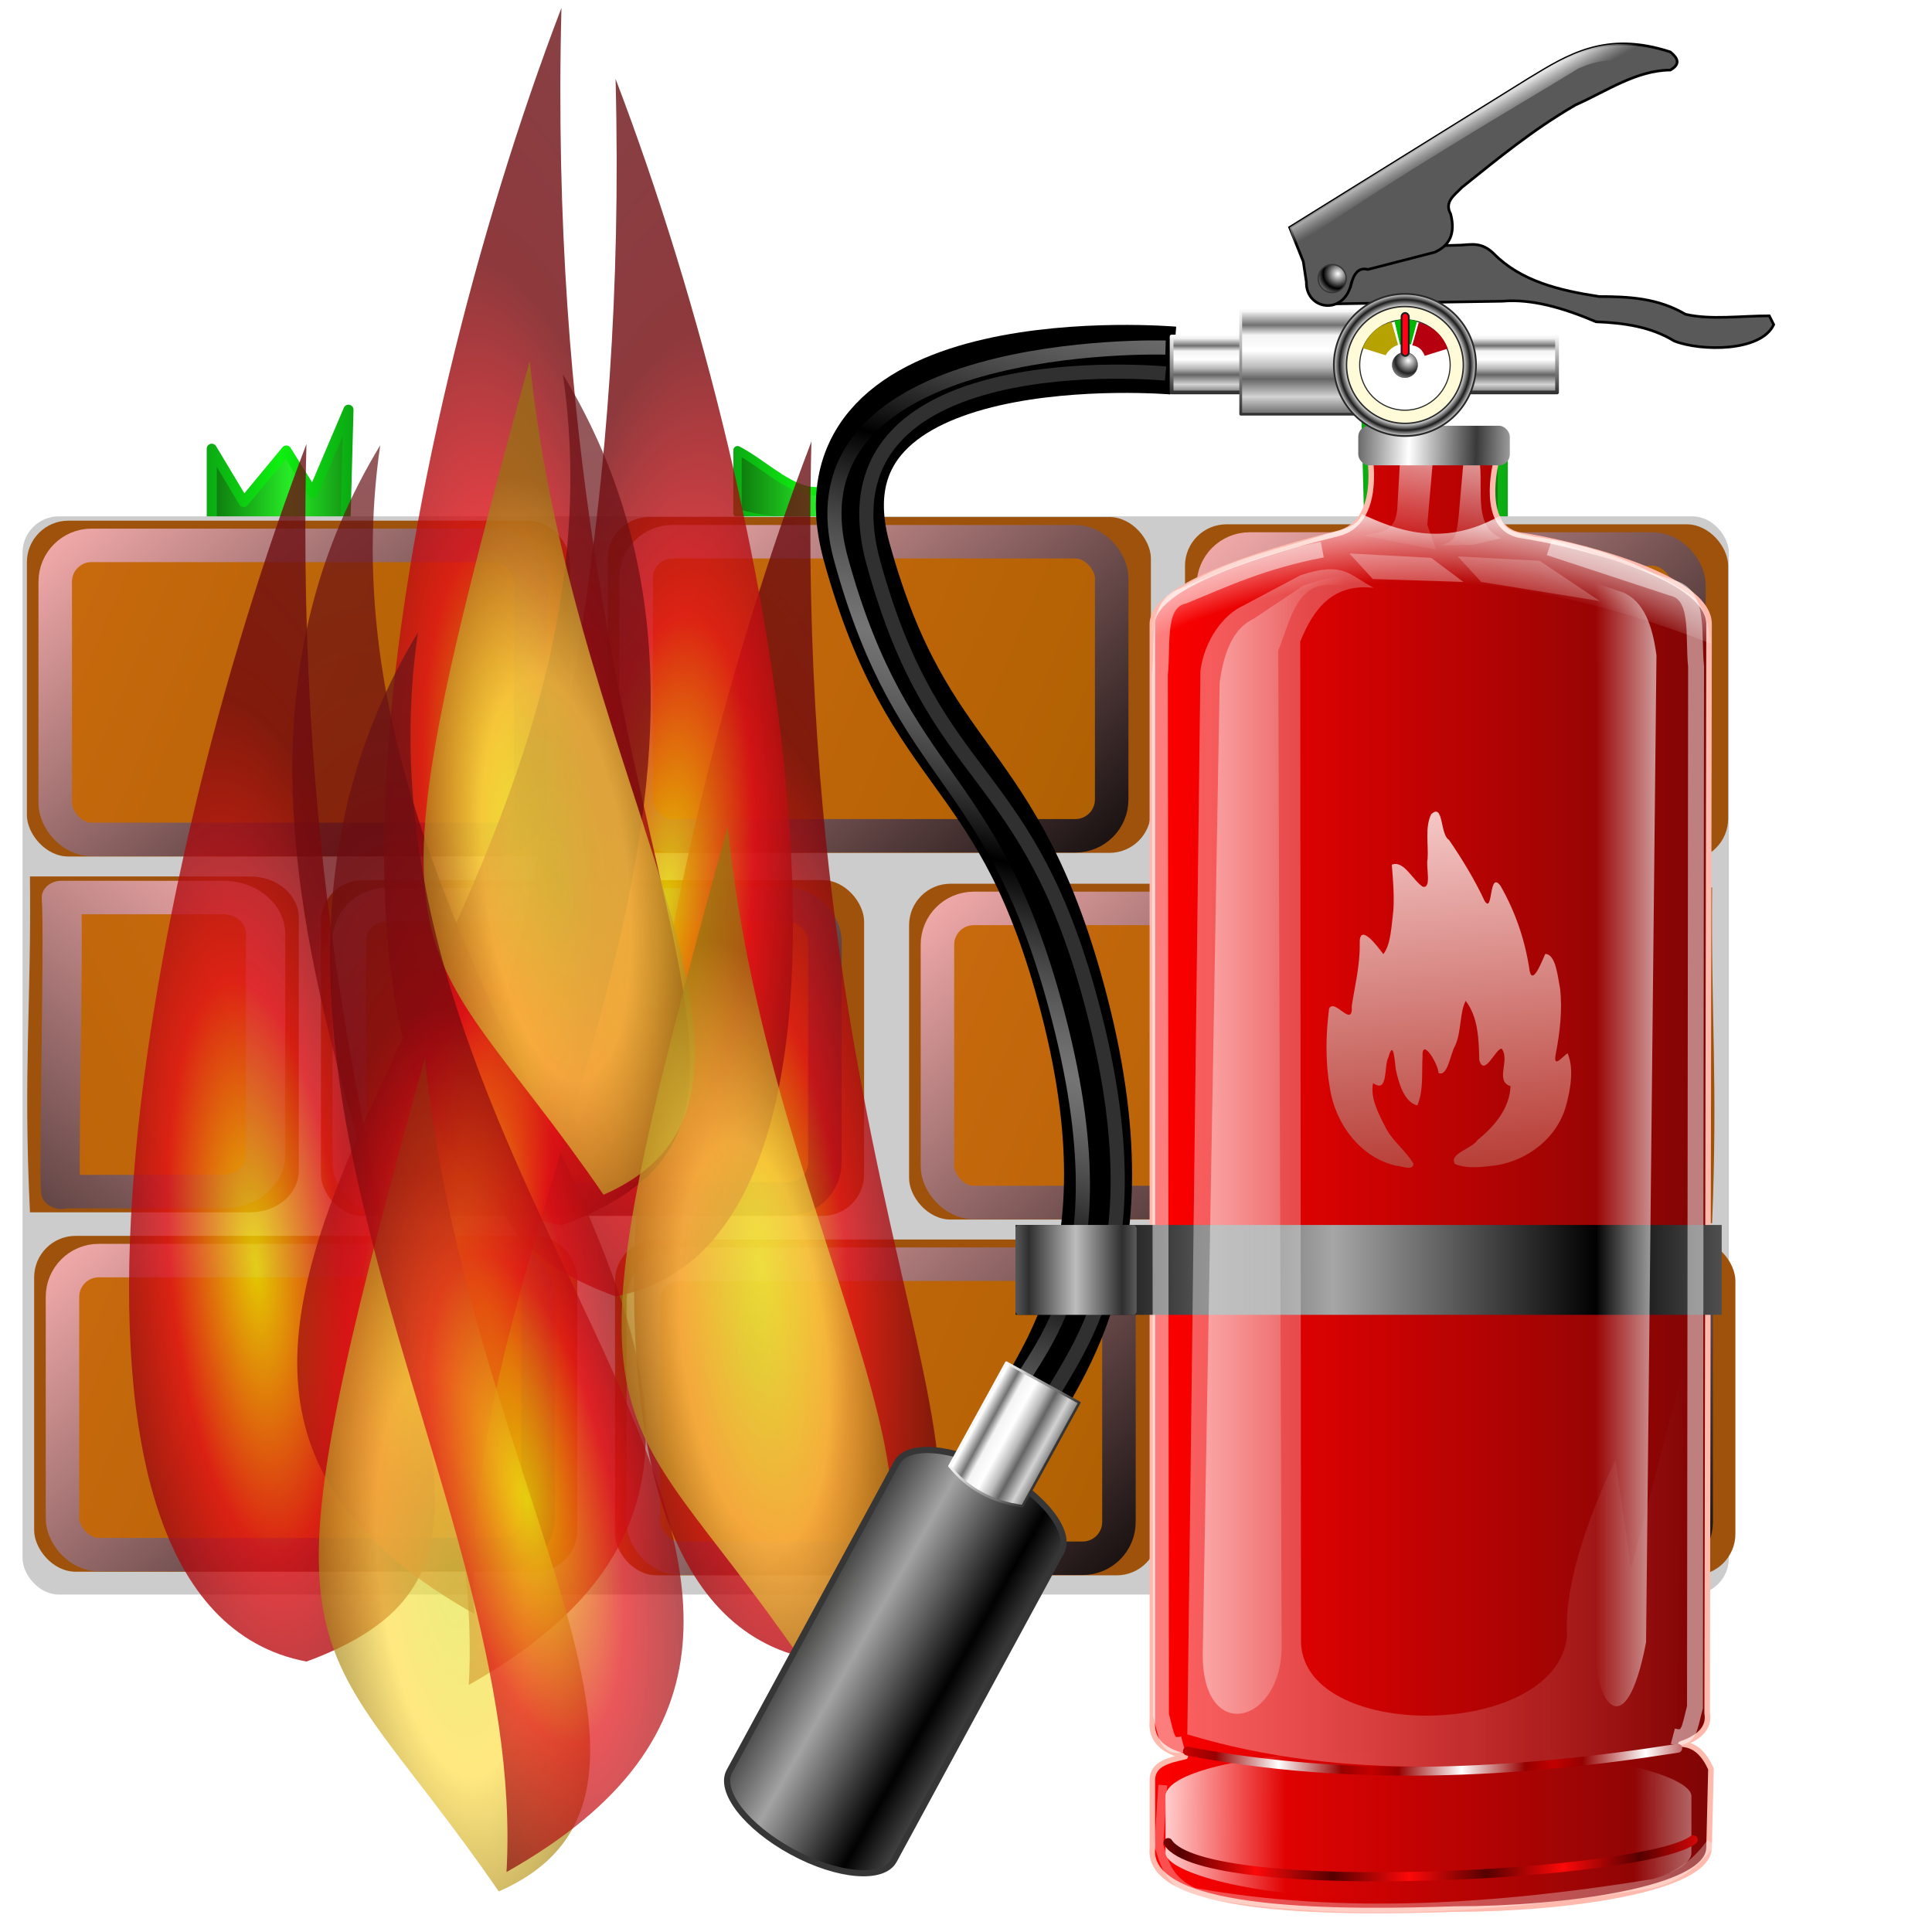 <?xml version="1.0" encoding="UTF-8" standalone="no"?>
<svg
   xmlns:dc="http://purl.org/dc/elements/1.1/"
   xmlns:cc="http://creativecommons.org/ns#"
   xmlns:rdf="http://www.w3.org/1999/02/22-rdf-syntax-ns#"
   xmlns:svg="http://www.w3.org/2000/svg"
   xmlns="http://www.w3.org/2000/svg"
   xmlns:xlink="http://www.w3.org/1999/xlink"
   xmlns:sodipodi="http://sodipodi.sourceforge.net/DTD/sodipodi-0.dtd"
   xmlns:inkscape="http://www.inkscape.org/namespaces/inkscape"
   width="255"
   height="255"
   viewBox="0 0 67.469 67.469"
   version="1.1"
   id="svg8"
   inkscape:version="1.0 (4035a4f, 2020-05-01)"
   sodipodi:docname="firetools.svg">
  <defs
     id="defs2">
    <linearGradient
       inkscape:collect="always"
       id="linearGradient3782">
      <stop
         style="stop-color:#70560b;stop-opacity:1"
         offset="0"
         id="stop3784" />
      <stop
         style="stop-color:#f0b825;stop-opacity:1"
         offset="1"
         id="stop3786" />
    </linearGradient>
    <linearGradient
       inkscape:collect="always"
       id="linearGradient2871">
      <stop
         style="stop-color:#0b700b;stop-opacity:1"
         offset="0"
         id="stop2873" />
      <stop
         style="stop-color:#27eb27;stop-opacity:1"
         offset="1"
         id="stop2875" />
    </linearGradient>
    <linearGradient
       inkscape:collect="always"
       id="linearGradient2863">
      <stop
         style="stop-color:#0b9a14;stop-opacity:1"
         offset="0"
         id="stop2865" />
      <stop
         style="stop-color:#0ef10f;stop-opacity:1"
         offset="1"
         id="stop2867" />
    </linearGradient>
    <linearGradient
       inkscape:collect="always"
       id="linearGradient2789">
      <stop
         style="stop-color:#cb6a0f;stop-opacity:1"
         offset="0"
         id="stop2791" />
      <stop
         style="stop-color:#aa5f00;stop-opacity:1"
         offset="1"
         id="stop2793" />
    </linearGradient>
    <linearGradient
       inkscape:collect="always"
       id="linearGradient2781">
      <stop
         style="stop-color:#ffb3b3;stop-opacity:1"
         offset="0"
         id="stop2783" />
      <stop
         style="stop-color:black;stop-opacity:1"
         offset="1"
         id="stop2785" />
    </linearGradient>
    <radialGradient
       r="10.569"
       fy="208.656"
       fx="42.711"
       cy="208.656"
       cx="42.711"
       gradientTransform="matrix(0.993,-0.119,0.337,2.819,-2.049,-483.038)"
       gradientUnits="userSpaceOnUse"
       id="radialGradient2845"
       xlink:href="#linearGradient2800"
       inkscape:collect="always" />
    <radialGradient
       r="10.569"
       fy="208.656"
       fx="42.711"
       cy="208.656"
       cx="42.711"
       gradientTransform="matrix(0.993,-0.119,0.337,2.819,-30.589,-473.645)"
       gradientUnits="userSpaceOnUse"
       id="radialGradient2843"
       xlink:href="#linearGradient2800"
       inkscape:collect="always" />
    <radialGradient
       r="10.569"
       fy="208.656"
       fx="42.711"
       cy="208.656"
       cx="42.711"
       gradientTransform="matrix(0.993,-0.119,0.337,2.819,-15.777,-464.252)"
       gradientUnits="userSpaceOnUse"
       id="radialGradient2841"
       xlink:href="#linearGradient2800"
       inkscape:collect="always" />
    <radialGradient
       r="13.615"
       fy="198.621"
       fx="33.219"
       cy="198.621"
       cx="33.219"
       gradientTransform="matrix(-1.83,-0.385,-1.121,5.332,363.079,-954.202)"
       gradientUnits="userSpaceOnUse"
       id="radialGradient2839"
       xlink:href="#linearGradient2760"
       inkscape:collect="always" />
    <radialGradient
       r="13.615"
       fy="198.621"
       fx="33.219"
       cy="198.621"
       cx="33.219"
       gradientTransform="matrix(1.83,-0.385,1.121,5.332,-180.962,-930.108)"
       gradientUnits="userSpaceOnUse"
       id="radialGradient2837"
       xlink:href="#linearGradient2760"
       inkscape:collect="always" />
    <radialGradient
       r="11.85"
       fy="84.844"
       fx="98.088"
       cy="84.844"
       cx="98.088"
       gradientTransform="matrix(2.13,-0.176,0.592,7.161,-168.98,-477.432)"
       gradientUnits="userSpaceOnUse"
       id="radialGradient2835"
       xlink:href="#linearGradient2760"
       inkscape:collect="always" />
    <radialGradient
       r="11.85"
       fy="84.844"
       fx="98.088"
       cy="84.844"
       cx="98.088"
       gradientTransform="matrix(2.13,-0.176,0.592,7.161,-152.553,-502.346)"
       gradientUnits="userSpaceOnUse"
       id="radialGradient2833"
       xlink:href="#linearGradient2760"
       inkscape:collect="always" />
    <radialGradient
       r="11.85"
       fy="84.844"
       fx="98.088"
       cy="84.844"
       cx="98.088"
       gradientTransform="matrix(2.13,-0.176,0.592,7.161,-161.588,-492.764)"
       gradientUnits="userSpaceOnUse"
       id="radialGradient2831"
       xlink:href="#linearGradient2760"
       inkscape:collect="always" />
    <radialGradient
       r="11.85"
       fy="84.844"
       fx="98.088"
       cy="84.844"
       cx="98.088"
       gradientTransform="matrix(2.13,-0.176,0.592,7.161,-175.551,-509.738)"
       gradientUnits="userSpaceOnUse"
       id="radialGradient2829"
       xlink:href="#linearGradient2760"
       inkscape:collect="always" />
    <radialGradient
       r="10.569"
       fy="208.656"
       fx="42.711"
       cy="208.656"
       cx="42.711"
       gradientTransform="matrix(0.993,-0.119,0.337,2.819,-2.049,-483.038)"
       gradientUnits="userSpaceOnUse"
       id="radialGradient2816"
       xlink:href="#linearGradient2800"
       inkscape:collect="always" />
    <radialGradient
       r="10.569"
       fy="208.656"
       fx="42.711"
       cy="208.656"
       cx="42.711"
       gradientTransform="matrix(0.993,-0.119,0.337,2.819,-30.589,-473.645)"
       gradientUnits="userSpaceOnUse"
       id="radialGradient2812"
       xlink:href="#linearGradient2800"
       inkscape:collect="always" />
    <radialGradient
       gradientUnits="userSpaceOnUse"
       gradientTransform="matrix(0.993,-0.119,0.337,2.819,-15.777,-464.252)"
       r="10.569"
       fy="208.656"
       fx="42.711"
       cy="208.656"
       cx="42.711"
       id="radialGradient2806"
       xlink:href="#linearGradient2800"
       inkscape:collect="always" />
    <radialGradient
       r="13.615"
       fy="198.621"
       fx="33.219"
       cy="198.621"
       cx="33.219"
       gradientTransform="matrix(-1.83,-0.385,-1.121,5.332,363.079,-954.202)"
       gradientUnits="userSpaceOnUse"
       id="radialGradient2796"
       xlink:href="#linearGradient2760"
       inkscape:collect="always" />
    <radialGradient
       gradientUnits="userSpaceOnUse"
       gradientTransform="matrix(1.83,-0.385,1.121,5.332,-180.962,-930.108)"
       r="13.615"
       fy="198.621"
       fx="33.219"
       cy="198.621"
       cx="33.219"
       id="radialGradient2792"
       xlink:href="#linearGradient2760"
       inkscape:collect="always" />
    <radialGradient
       r="11.85"
       fy="84.844"
       fx="98.088"
       cy="84.844"
       cx="98.088"
       gradientTransform="matrix(2.13,-0.176,0.592,7.161,-168.98,-477.432)"
       gradientUnits="userSpaceOnUse"
       id="radialGradient2782"
       xlink:href="#linearGradient2760"
       inkscape:collect="always" />
    <radialGradient
       r="11.85"
       fy="84.844"
       fx="98.088"
       cy="84.844"
       cx="98.088"
       gradientTransform="matrix(2.13,-0.176,0.592,7.161,-175.551,-509.738)"
       gradientUnits="userSpaceOnUse"
       id="radialGradient2778"
       xlink:href="#linearGradient2760"
       inkscape:collect="always" />
    <radialGradient
       r="11.85"
       fy="84.844"
       fx="98.088"
       cy="84.844"
       cx="98.088"
       gradientTransform="matrix(2.13,-0.176,0.592,7.161,-152.553,-502.346)"
       gradientUnits="userSpaceOnUse"
       id="radialGradient2774"
       xlink:href="#linearGradient2760"
       inkscape:collect="always" />
    <radialGradient
       gradientUnits="userSpaceOnUse"
       gradientTransform="matrix(2.13,-0.176,0.592,7.161,-161.588,-492.764)"
       r="11.85"
       fy="84.844"
       fx="98.088"
       cy="84.844"
       cx="98.088"
       id="radialGradient2766"
       xlink:href="#linearGradient2760"
       inkscape:collect="always" />
    <linearGradient
       id="linearGradient2760">
      <stop
         id="stop2762"
         offset="0"
         style="stop-color:#ede200;stop-opacity:1;" />
      <stop
         style="stop-color:#e21116;stop-opacity:1;"
         offset="0.25"
         id="stop2770" />
      <stop
         style="stop-color:#72080c;stop-opacity:1;"
         offset="0.5"
         id="stop2768" />
      <stop
         id="stop2764"
         offset="1"
         style="stop-color:#63181d;stop-opacity:1;" />
    </linearGradient>
    <linearGradient
       id="linearGradient2800">
      <stop
         id="stop2802"
         offset="0"
         style="stop-color:#e5e549;stop-opacity:1;" />
      <stop
         style="stop-color:#ffdf4c;stop-opacity:1;"
         offset="0.5"
         id="stop2808" />
      <stop
         id="stop2804"
         offset="1"
         style="stop-color:#957411;stop-opacity:1;" />
    </linearGradient>
    <linearGradient
       inkscape:collect="always"
       xlink:href="#linearGradient3782"
       id="linearGradient3854"
       gradientUnits="userSpaceOnUse"
       gradientTransform="translate(224.738,70.024)"
       spreadMethod="reflect"
       x1="-54.684"
       y1="131.629"
       x2="-54.684"
       y2="123.887" />
    <linearGradient
       inkscape:collect="always"
       xlink:href="#linearGradient3782"
       id="linearGradient3856"
       gradientUnits="userSpaceOnUse"
       gradientTransform="translate(-12.614,124.041)"
       spreadMethod="reflect"
       x1="-54.684"
       y1="131.629"
       x2="-54.684"
       y2="123.887" />
    <linearGradient
       inkscape:collect="always"
       xlink:href="#linearGradient2871"
       id="linearGradient3858"
       gradientUnits="userSpaceOnUse"
       gradientTransform="matrix(-0.141,0,0,0.141,45.412,228.381)"
       spreadMethod="reflect"
       x1="-51.413"
       y1="124.653"
       x2="-30.872"
       y2="124.653" />
    <linearGradient
       inkscape:collect="always"
       xlink:href="#linearGradient2863"
       id="linearGradient3860"
       gradientUnits="userSpaceOnUse"
       gradientTransform="matrix(-0.141,0,0,0.141,45.412,228.381)"
       spreadMethod="reflect"
       x1="-54.933"
       y1="114.092"
       x2="-33.222"
       y2="114.092" />
    <linearGradient
       inkscape:collect="always"
       xlink:href="#linearGradient2871"
       id="linearGradient3862"
       gradientUnits="userSpaceOnUse"
       gradientTransform="matrix(0.143,0,0,0.094,32.914,234.126)"
       spreadMethod="reflect"
       x1="-51.413"
       y1="124.653"
       x2="-30.872"
       y2="124.653" />
    <linearGradient
       inkscape:collect="always"
       xlink:href="#linearGradient2863"
       id="linearGradient3864"
       gradientUnits="userSpaceOnUse"
       gradientTransform="matrix(0.143,0,0,0.094,32.914,234.126)"
       spreadMethod="reflect"
       x1="-54.933"
       y1="114.092"
       x2="-33.222"
       y2="114.092" />
    <linearGradient
       inkscape:collect="always"
       xlink:href="#linearGradient2871"
       id="linearGradient3866"
       gradientUnits="userSpaceOnUse"
       gradientTransform="matrix(0.141,0,0,0.141,14.463,228.603)"
       spreadMethod="reflect"
       x1="-51.413"
       y1="124.653"
       x2="-30.872"
       y2="124.653" />
    <linearGradient
       inkscape:collect="always"
       xlink:href="#linearGradient2863"
       id="linearGradient3868"
       gradientUnits="userSpaceOnUse"
       gradientTransform="matrix(0.141,0,0,0.141,14.463,228.603)"
       spreadMethod="reflect"
       x1="-54.933"
       y1="114.092"
       x2="-33.222"
       y2="114.092" />
    <linearGradient
       inkscape:collect="always"
       xlink:href="#linearGradient2789"
       id="linearGradient3870"
       gradientUnits="userSpaceOnUse"
       gradientTransform="translate(19.533,27.641)"
       x1="4.934"
       y1="52.887"
       x2="69.145"
       y2="79.833" />
    <linearGradient
       inkscape:collect="always"
       xlink:href="#linearGradient2781"
       id="linearGradient3872"
       gradientUnits="userSpaceOnUse"
       gradientTransform="translate(19.533,27.641)"
       x1="11.057"
       y1="42.568"
       x2="55.651"
       y2="91.216" />
    <linearGradient
       inkscape:collect="always"
       xlink:href="#linearGradient2789"
       id="linearGradient3902"
       gradientUnits="userSpaceOnUse"
       gradientTransform="translate(67.445,121.99)"
       x1="4.934"
       y1="52.887"
       x2="69.145"
       y2="79.833" />
    <linearGradient
       inkscape:collect="always"
       xlink:href="#linearGradient2781"
       id="linearGradient3904"
       gradientUnits="userSpaceOnUse"
       gradientTransform="translate(67.445,121.99)"
       x1="11.057"
       y1="42.568"
       x2="55.651"
       y2="91.216" />
    <radialGradient
       inkscape:collect="always"
       xlink:href="#linearGradient2760"
       id="radialGradient3910"
       gradientUnits="userSpaceOnUse"
       gradientTransform="matrix(1.002,-0.083,0.279,3.37,-95.379,-4.09)"
       cx="98.088"
       cy="84.844"
       fx="98.088"
       fy="84.844"
       r="11.85" />
    <radialGradient
       inkscape:collect="always"
       xlink:href="#linearGradient2760"
       id="radialGradient3913"
       gradientUnits="userSpaceOnUse"
       gradientTransform="matrix(-1.002,-0.083,-0.279,3.37,145.214,-16.754)"
       cx="98.088"
       cy="84.844"
       fx="98.088"
       fy="84.844"
       r="11.85" />
    <radialGradient
       inkscape:collect="always"
       xlink:href="#linearGradient2760"
       id="radialGradient3915"
       gradientUnits="userSpaceOnUse"
       gradientTransform="matrix(1.002,-0.083,0.279,3.37,-104.109,-19.234)"
       cx="98.088"
       cy="84.844"
       fx="98.088"
       fy="84.844"
       r="11.85" />
    <radialGradient
       inkscape:collect="always"
       xlink:href="#linearGradient2760"
       id="radialGradient3917"
       gradientUnits="userSpaceOnUse"
       gradientTransform="matrix(1.002,-0.083,0.279,3.37,-113.015,-4.002)"
       cx="98.088"
       cy="84.844"
       fx="98.088"
       fy="84.844"
       r="11.85" />
    <radialGradient
       inkscape:collect="always"
       xlink:href="#linearGradient2760"
       id="radialGradient3919"
       gradientUnits="userSpaceOnUse"
       gradientTransform="matrix(0.861,-0.181,0.527,2.509,-116.206,-216.99)"
       cx="33.219"
       cy="198.621"
       fx="33.219"
       fy="198.621"
       r="13.615" />
    <radialGradient
       inkscape:collect="always"
       xlink:href="#linearGradient2760"
       id="radialGradient3921"
       gradientUnits="userSpaceOnUse"
       gradientTransform="matrix(-0.861,-0.181,-0.527,2.509,149.14,-219.47)"
       cx="33.219"
       cy="198.621"
       fx="33.219"
       fy="198.621"
       r="13.615" />
    <radialGradient
       inkscape:collect="always"
       xlink:href="#linearGradient2800"
       id="radialGradient3923"
       gradientUnits="userSpaceOnUse"
       gradientTransform="matrix(0.467,-0.056,0.158,1.327,-33.496,-14.267)"
       cx="42.711"
       cy="208.656"
       fx="42.711"
       fy="208.656"
       r="10.569" />
    <radialGradient
       inkscape:collect="always"
       xlink:href="#linearGradient2800"
       id="radialGradient3925"
       gradientUnits="userSpaceOnUse"
       gradientTransform="matrix(0.467,-0.056,0.158,1.327,-26.582,1.986)"
       cx="42.711"
       cy="208.656"
       fx="42.711"
       fy="208.656"
       r="10.569" />
    <radialGradient
       inkscape:collect="always"
       xlink:href="#linearGradient2800"
       id="radialGradient3927"
       gradientUnits="userSpaceOnUse"
       gradientTransform="matrix(0.467,-0.056,0.158,1.327,-37.155,10.063)"
       cx="42.711"
       cy="208.656"
       fx="42.711"
       fy="208.656"
       r="10.569" />
    <radialGradient
       inkscape:collect="always"
       xlink:href="#linearGradient2760"
       id="radialGradient3929"
       gradientUnits="userSpaceOnUse"
       gradientTransform="matrix(0.861,-0.181,0.527,2.509,-114.888,-210.455)"
       cx="33.219"
       cy="198.621"
       fx="33.219"
       fy="198.621"
       r="13.615" />
    <linearGradient
       inkscape:collect="always"
       xlink:href="#linearGradient3782"
       id="linearGradient3931"
       gradientUnits="userSpaceOnUse"
       gradientTransform="translate(284.366,70.706)"
       spreadMethod="reflect"
       x1="-54.684"
       y1="131.629"
       x2="-54.684"
       y2="123.887" />
    <linearGradient
       inkscape:collect="always"
       xlink:href="#linearGradient3782"
       id="linearGradient3933"
       gradientUnits="userSpaceOnUse"
       gradientTransform="translate(-73.892,149.499)"
       spreadMethod="reflect"
       x1="-54.684"
       y1="131.629"
       x2="-54.684"
       y2="123.887" />
    <linearGradient
       y2="79.833"
       x2="69.145"
       y1="52.887"
       x1="4.934"
       gradientTransform="translate(19.533,27.641)"
       gradientUnits="userSpaceOnUse"
       id="linearGradient1245"
       xlink:href="#linearGradient2789"
       inkscape:collect="always" />
    <linearGradient
       y2="91.216"
       x2="55.651"
       y1="42.568"
       x1="11.057"
       gradientTransform="translate(19.533,27.641)"
       gradientUnits="userSpaceOnUse"
       id="linearGradient1247"
       xlink:href="#linearGradient2781"
       inkscape:collect="always" />
    <linearGradient
       y2="79.833"
       x2="69.145"
       y1="52.887"
       x1="4.934"
       gradientTransform="translate(19.533,27.641)"
       gradientUnits="userSpaceOnUse"
       id="linearGradient1249"
       xlink:href="#linearGradient2789"
       inkscape:collect="always" />
    <linearGradient
       y2="91.216"
       x2="55.651"
       y1="42.568"
       x1="11.057"
       gradientTransform="translate(19.533,27.641)"
       gradientUnits="userSpaceOnUse"
       id="linearGradient1251"
       xlink:href="#linearGradient2781"
       inkscape:collect="always" />
    <linearGradient
       y2="79.833"
       x2="69.145"
       y1="52.887"
       x1="4.934"
       gradientTransform="translate(19.533,27.641)"
       gradientUnits="userSpaceOnUse"
       id="linearGradient1253"
       xlink:href="#linearGradient2789"
       inkscape:collect="always" />
    <linearGradient
       y2="91.216"
       x2="55.651"
       y1="42.568"
       x1="11.057"
       gradientTransform="translate(19.533,27.641)"
       gradientUnits="userSpaceOnUse"
       id="linearGradient1255"
       xlink:href="#linearGradient2781"
       inkscape:collect="always" />
    <linearGradient
       y2="79.833"
       x2="69.145"
       y1="52.887"
       x1="4.934"
       gradientTransform="translate(19.533,27.641)"
       gradientUnits="userSpaceOnUse"
       id="linearGradient1257"
       xlink:href="#linearGradient2789"
       inkscape:collect="always" />
    <linearGradient
       y2="91.216"
       x2="55.651"
       y1="42.568"
       x1="11.057"
       gradientTransform="translate(19.533,27.641)"
       gradientUnits="userSpaceOnUse"
       id="linearGradient1259"
       xlink:href="#linearGradient2781"
       inkscape:collect="always" />
    <linearGradient
       y2="79.833"
       x2="69.145"
       y1="52.887"
       x1="4.934"
       gradientTransform="translate(19.533,27.641)"
       gradientUnits="userSpaceOnUse"
       id="linearGradient1261"
       xlink:href="#linearGradient2789"
       inkscape:collect="always" />
    <linearGradient
       y2="91.216"
       x2="55.651"
       y1="42.568"
       x1="11.057"
       gradientTransform="translate(19.533,27.641)"
       gradientUnits="userSpaceOnUse"
       id="linearGradient1263"
       xlink:href="#linearGradient2781"
       inkscape:collect="always" />
    <linearGradient
       y2="79.833"
       x2="69.145"
       y1="52.887"
       x1="4.934"
       gradientTransform="translate(19.533,27.641)"
       gradientUnits="userSpaceOnUse"
       id="linearGradient1265"
       xlink:href="#linearGradient2789"
       inkscape:collect="always" />
    <linearGradient
       y2="91.216"
       x2="55.651"
       y1="42.568"
       x1="11.057"
       gradientTransform="translate(19.533,27.641)"
       gradientUnits="userSpaceOnUse"
       id="linearGradient1267"
       xlink:href="#linearGradient2781"
       inkscape:collect="always" />
    <linearGradient
       y2="79.833"
       x2="69.145"
       y1="52.887"
       x1="4.934"
       gradientTransform="translate(19.533,27.641)"
       gradientUnits="userSpaceOnUse"
       id="linearGradient1269"
       xlink:href="#linearGradient2789"
       inkscape:collect="always" />
    <linearGradient
       y2="91.216"
       x2="55.651"
       y1="42.568"
       x1="11.057"
       gradientTransform="translate(19.533,27.641)"
       gradientUnits="userSpaceOnUse"
       id="linearGradient1271"
       xlink:href="#linearGradient2781"
       inkscape:collect="always" />
    <linearGradient
       y2="79.833"
       x2="69.145"
       y1="52.887"
       x1="4.934"
       gradientTransform="translate(67.445,121.99)"
       gradientUnits="userSpaceOnUse"
       id="linearGradient1273"
       xlink:href="#linearGradient2789"
       inkscape:collect="always" />
    <linearGradient
       y2="91.216"
       x2="55.651"
       y1="42.568"
       x1="11.057"
       gradientTransform="translate(67.445,121.99)"
       gradientUnits="userSpaceOnUse"
       id="linearGradient1275"
       xlink:href="#linearGradient2781"
       inkscape:collect="always" />
    <linearGradient
       inkscape:collect="always"
       id="linearGradient2828">
      <stop
         style="stop-color:white;stop-opacity:1;"
         offset="0"
         id="stop2830" />
      <stop
         style="stop-color:black;stop-opacity:1"
         offset="1"
         id="stop2832" />
    </linearGradient>
    <linearGradient
       id="linearGradient2814">
      <stop
         id="stop2820"
         offset="0"
         style="stop-color:black;stop-opacity:1" />
      <stop
         id="stop2822"
         offset="1"
         style="stop-color:white;stop-opacity:0" />
    </linearGradient>
    <linearGradient
       id="linearGradient2798">
      <stop
         style="stop-color:black;stop-opacity:0;"
         offset="0"
         id="stop2800" />
      <stop
         id="stop2806"
         offset="0.5"
         style="stop-color:black;stop-opacity:0;" />
      <stop
         style="stop-color:white;stop-opacity:0;"
         offset="0.75"
         id="stop2808-6" />
      <stop
         style="stop-color:white;stop-opacity:1;"
         offset="1"
         id="stop2802-7" />
    </linearGradient>
    <linearGradient
       gradientUnits="userSpaceOnUse"
       y2="42.245"
       x2="150.117"
       y1="202.215"
       x1="142.97"
       id="linearGradient2865"
       xlink:href="#linearGradient2828"
       inkscape:collect="always" />
    <linearGradient
       gradientUnits="userSpaceOnUse"
       y2="204.896"
       x2="113.72"
       y1="41.947"
       x1="121.576"
       id="linearGradient2857"
       xlink:href="#linearGradient2828"
       inkscape:collect="always" />
    <linearGradient
       spreadMethod="reflect"
       gradientUnits="userSpaceOnUse"
       y2="165.719"
       x2="145.413"
       y1="77.37"
       x1="144.808"
       id="linearGradient2972"
       xlink:href="#linearGradient2828"
       inkscape:collect="always" />
    <linearGradient
       gradientUnits="userSpaceOnUse"
       y2="53.922"
       x2="122.81"
       y1="165.719"
       x1="123.62"
       id="linearGradient2970"
       xlink:href="#linearGradient2828"
       inkscape:collect="always" />
    <linearGradient
       gradientUnits="userSpaceOnUse"
       y2="190.767"
       x2="177.701"
       y1="172.182"
       x1="177.021"
       id="linearGradient2968"
       xlink:href="#linearGradient2828"
       inkscape:collect="always" />
    <linearGradient
       gradientUnits="userSpaceOnUse"
       y2="172.182"
       x2="165.021"
       y1="190.767"
       x1="165.021"
       id="linearGradient2819"
       xlink:href="#linearGradient2828"
       inkscape:collect="always" />
    <linearGradient
       id="linearGradient1137"
       inkscape:collect="always">
      <stop
         id="stop1133"
         offset="0"
         style="stop-color:#ffffff;stop-opacity:1" />
      <stop
         id="stop1135"
         offset="1"
         style="stop-color:#cbcbcb;stop-opacity:0;" />
    </linearGradient>
    <linearGradient
       id="linearGradient1127"
       inkscape:collect="always">
      <stop
         id="stop1123"
         offset="0"
         style="stop-color:#ffffff;stop-opacity:1" />
      <stop
         id="stop1125"
         offset="1"
         style="stop-color:#000000;stop-opacity:0.996" />
    </linearGradient>
    <linearGradient
       id="linearGradient1112"
       inkscape:collect="always">
      <stop
         id="stop1108"
         offset="0"
         style="stop-color:#a3a3a3;stop-opacity:1" />
      <stop
         id="stop1110"
         offset="1"
         style="stop-color:#000000;stop-opacity:0.994" />
    </linearGradient>
    <linearGradient
       id="linearGradient1095"
       inkscape:collect="always">
      <stop
         id="stop1091"
         offset="0"
         style="stop-color:#a6a6a6;stop-opacity:1" />
      <stop
         id="stop1093"
         offset="1"
         style="stop-color:#000000;stop-opacity:1" />
    </linearGradient>
    <linearGradient
       id="linearGradient1087"
       inkscape:collect="always">
      <stop
         id="stop1083"
         offset="0"
         style="stop-color:#2f2f2f;stop-opacity:1;" />
      <stop
         id="stop1085"
         offset="1"
         style="stop-color:#bdbdbd;stop-opacity:0.994" />
    </linearGradient>
    <linearGradient
       id="linearGradient1075"
       inkscape:collect="always">
      <stop
         id="stop1071"
         offset="0"
         style="stop-color:#757575;stop-opacity:1;" />
      <stop
         id="stop1073"
         offset="1"
         style="stop-color:#b6b6b6;stop-opacity:0" />
    </linearGradient>
    <linearGradient
       id="linearGradient1037"
       inkscape:collect="always">
      <stop
         id="stop1033"
         offset="0"
         style="stop-color:#ffffff;stop-opacity:1" />
      <stop
         id="stop1035"
         offset="1"
         style="stop-color:#242424;stop-opacity:1" />
    </linearGradient>
    <linearGradient
       id="linearGradient1021"
       inkscape:collect="always">
      <stop
         id="stop1017"
         offset="0"
         style="stop-color:#fffad7;stop-opacity:1;" />
      <stop
         style="stop-color:#ffffff;stop-opacity:1"
         offset="0.801"
         id="stop1027" />
      <stop
         style="stop-color:#1c1c1c;stop-opacity:1"
         offset="0.907"
         id="stop1025" />
      <stop
         id="stop1019"
         offset="1"
         style="stop-color:#ffffff;stop-opacity:1" />
    </linearGradient>
    <linearGradient
       id="linearGradient1009"
       inkscape:collect="always">
      <stop
         id="stop1005"
         offset="0"
         style="stop-color:#292929;stop-opacity:1" />
      <stop
         id="stop1007"
         offset="1"
         style="stop-color:#ffffff;stop-opacity:0.998" />
    </linearGradient>
    <linearGradient
       id="linearGradient989"
       inkscape:collect="always">
      <stop
         id="stop985"
         offset="0"
         style="stop-color:#797979;stop-opacity:1" />
      <stop
         style="stop-color:#d3d3d3;stop-opacity:1"
         offset="0.146"
         id="stop999" />
      <stop
         style="stop-color:#646464;stop-opacity:1"
         offset="0.322"
         id="stop997" />
      <stop
         id="stop1001"
         offset="0.439"
         style="stop-color:#bababa;stop-opacity:1" />
      <stop
         style="stop-color:#ffffff;stop-opacity:1"
         offset="0.599"
         id="stop1003" />
      <stop
         style="stop-color:#f4f4f4;stop-opacity:1"
         offset="0.753"
         id="stop995" />
      <stop
         style="stop-color:#717171;stop-opacity:1"
         offset="0.852"
         id="stop993" />
      <stop
         id="stop987"
         offset="1"
         style="stop-color:#ffffff;stop-opacity:1" />
    </linearGradient>
    <linearGradient
       id="linearGradient979"
       inkscape:collect="always">
      <stop
         id="stop975"
         offset="0"
         style="stop-color:#ffffff;stop-opacity:1" />
      <stop
         id="stop977"
         offset="1"
         style="stop-color:#393939;stop-opacity:1" />
    </linearGradient>
    <linearGradient
       id="linearGradient965"
       inkscape:collect="always">
      <stop
         id="stop961"
         offset="0"
         style="stop-color:#ffffff;stop-opacity:0.672" />
      <stop
         id="stop963"
         offset="1"
         style="stop-color:#ffffff;stop-opacity:0;" />
    </linearGradient>
    <linearGradient
       id="linearGradient904"
       inkscape:collect="always">
      <stop
         id="stop900"
         offset="0"
         style="stop-color:#ffffff;stop-opacity:0.494" />
      <stop
         id="stop902"
         offset="1"
         style="stop-color:#ffffff;stop-opacity:0.004" />
    </linearGradient>
    <linearGradient
       id="linearGradient907"
       inkscape:collect="always">
      <stop
         id="stop903"
         offset="0"
         style="stop-color:#c30000;stop-opacity:1;" />
      <stop
         style="stop-color:#960000;stop-opacity:1"
         offset="0.311"
         id="stop909" />
      <stop
         id="stop905"
         offset="1"
         style="stop-color:#ffffff;stop-opacity:1" />
    </linearGradient>
    <linearGradient
       inkscape:collect="always"
       id="linearGradient895">
      <stop
         style="stop-color:#fc0909;stop-opacity:1"
         offset="0"
         id="stop891" />
      <stop
         style="stop-color:#550000;stop-opacity:1"
         offset="1"
         id="stop893" />
    </linearGradient>
    <linearGradient
       inkscape:collect="always"
       id="linearGradient873">
      <stop
         style="stop-color:#ffffff;stop-opacity:0.802"
         offset="0"
         id="stop869" />
      <stop
         id="stop877"
         offset="0.408"
         style="stop-color:#ffffff;stop-opacity:0.004" />
      <stop
         style="stop-color:#ffffff;stop-opacity:0;"
         offset="1"
         id="stop871" />
    </linearGradient>
    <linearGradient
       id="linearGradient864"
       inkscape:collect="always">
      <stop
         id="stop860"
         offset="0"
         style="stop-color:#ffffff;stop-opacity:0.874" />
      <stop
         id="stop862"
         offset="1"
         style="stop-color:#ffffff;stop-opacity:0" />
    </linearGradient>
    <linearGradient
       id="linearGradient847"
       inkscape:collect="always">
      <stop
         id="stop843"
         offset="0"
         style="stop-color:#ffffff;stop-opacity:0" />
      <stop
         style="stop-color:#ffffff;stop-opacity:0.003"
         offset="0.832"
         id="stop855" />
      <stop
         style="stop-color:#ffffff;stop-opacity:0.275"
         offset="0.884"
         id="stop853" />
      <stop
         style="stop-color:#ffffff;stop-opacity:0.745"
         offset="0.978"
         id="stop851" />
      <stop
         id="stop845"
         offset="1"
         style="stop-color:#ffffff;stop-opacity:0;" />
    </linearGradient>
    <linearGradient
       inkscape:collect="always"
       id="linearGradient848">
      <stop
         style="stop-color:#ffffff;stop-opacity:0.373"
         offset="0"
         id="stop844" />
      <stop
         style="stop-color:#ffffff;stop-opacity:0.004"
         offset="1"
         id="stop846" />
    </linearGradient>
    <linearGradient
       inkscape:collect="always"
       id="linearGradient838">
      <stop
         style="stop-color:#ff0000;stop-opacity:1"
         offset="0"
         id="stop834" />
      <stop
         style="stop-color:#7f0505;stop-opacity:1"
         offset="1"
         id="stop836" />
    </linearGradient>
    <linearGradient
       gradientTransform="matrix(1.167,0,0,0.942,-25.448,19.335)"
       inkscape:collect="always"
       xlink:href="#linearGradient838"
       id="linearGradient840"
       x1="42.773"
       y1="266.411"
       x2="59.618"
       y2="266.411"
       gradientUnits="userSpaceOnUse" />
    <linearGradient
       gradientTransform="matrix(1.001,0,0,0.808,-20.457,49.387)"
       inkscape:collect="always"
       xlink:href="#linearGradient848"
       id="linearGradient850"
       x1="43.914"
       y1="265.806"
       x2="58.794"
       y2="265.806"
       gradientUnits="userSpaceOnUse" />
    <radialGradient
       gradientUnits="userSpaceOnUse"
       gradientTransform="matrix(2.438,0.027,-0.021,1.864,-83.862,-299.376)"
       r="8.351"
       fy="300.6"
       fx="50.845"
       cy="300.6"
       cx="50.845"
       id="radialGradient849"
       xlink:href="#linearGradient847"
       inkscape:collect="always" />
    <linearGradient
       id="linearGradient2768"
       inkscape:collect="always">
      <stop
         id="stop2770-7"
         offset="0"
         style="stop-color:#b53a32;stop-opacity:1" />
      <stop
         id="stop2772"
         offset="1"
         style="stop-color:#f7cdcc;stop-opacity:1" />
    </linearGradient>
    <linearGradient
       gradientUnits="userSpaceOnUse"
       y2="1.762"
       x2="97.013"
       y1="254.503"
       x1="122.002"
       id="linearGradient2774"
       xlink:href="#linearGradient2768"
       inkscape:collect="always"
       gradientTransform="matrix(0.053,0,0,0.053,28.116,256.889)" />
    <linearGradient
       y2="265.806"
       x2="46.57"
       y1="265.806"
       x1="43.914"
       gradientTransform="matrix(1.001,0,0,0.808,-0.057,56.258)"
       gradientUnits="userSpaceOnUse"
       id="linearGradient858"
       xlink:href="#linearGradient864"
       inkscape:collect="always" />
    <filter
       height="1.026"
       y="-0.013"
       width="1.185"
       x="-0.092"
       id="filter908"
       style="color-interpolation-filters:sRGB"
       inkscape:collect="always">
      <feGaussianBlur
         id="feGaussianBlur910"
         stdDeviation="0.183"
         inkscape:collect="always" />
    </filter>
    <filter
       height="1.015"
       y="-0.008"
       width="1.129"
       x="-0.064"
       id="filter912"
       style="color-interpolation-filters:sRGB"
       inkscape:collect="always">
      <feGaussianBlur
         id="feGaussianBlur914"
         stdDeviation="0.113"
         inkscape:collect="always" />
    </filter>
    <filter
       height="1.035"
       y="-0.017"
       width="1.083"
       x="-0.042"
       id="filter922"
       style="color-interpolation-filters:sRGB"
       inkscape:collect="always">
      <feGaussianBlur
         id="feGaussianBlur924"
         stdDeviation="0.258"
         inkscape:collect="always" />
    </filter>
    <linearGradient
       gradientTransform="matrix(1.166,0,0,1.166,-25.381,-46.257)"
       inkscape:collect="always"
       xlink:href="#linearGradient873"
       id="linearGradient875"
       x1="43.255"
       y1="290.781"
       x2="52.075"
       y2="290.834"
       gradientUnits="userSpaceOnUse"
       spreadMethod="reflect" />
    <filter
       inkscape:collect="always"
       style="color-interpolation-filters:sRGB"
       id="filter885"
       x="-0.011"
       width="1.022"
       y="-0.049"
       height="1.099">
      <feGaussianBlur
         inkscape:collect="always"
         stdDeviation="0.076"
         id="feGaussianBlur887" />
    </filter>
    <linearGradient
       gradientTransform="matrix(1.166,0,0,1.166,-25.381,-46.257)"
       inkscape:collect="always"
       xlink:href="#linearGradient907"
       id="linearGradient897"
       x1="43.885"
       y1="288.843"
       x2="46.631"
       y2="288.928"
       gradientUnits="userSpaceOnUse"
       spreadMethod="reflect" />
    <linearGradient
       inkscape:collect="always"
       xlink:href="#linearGradient895"
       id="linearGradient901"
       gradientUnits="userSpaceOnUse"
       x1="46.362"
       y1="288.968"
       x2="48.505"
       y2="289.003"
       spreadMethod="reflect"
       gradientTransform="matrix(1.249,0,0,1.153,-29.686,-39.293)" />
    <linearGradient
       y2="266.484"
       x2="48.65"
       y1="266.484"
       x1="43.914"
       gradientTransform="matrix(1.001,0,0,0.808,-20.457,49.387)"
       gradientUnits="userSpaceOnUse"
       id="linearGradient898"
       xlink:href="#linearGradient904"
       inkscape:collect="always" />
    <filter
       height="1.014"
       y="-0.007"
       width="1.094"
       x="-0.047"
       id="filter906"
       style="color-interpolation-filters:sRGB"
       inkscape:collect="always">
      <feGaussianBlur
         id="feGaussianBlur908"
         stdDeviation="0.101"
         inkscape:collect="always" />
    </filter>
    <linearGradient
       gradientTransform="matrix(1.166,0,0,1.166,-25.381,-46.257)"
       gradientUnits="userSpaceOnUse"
       y2="252.753"
       x2="50.48"
       y1="249.287"
       x1="51.028"
       id="linearGradient967"
       xlink:href="#linearGradient965"
       inkscape:collect="always" />
    <linearGradient
       gradientTransform="matrix(1.166,0,0,1.166,-23.744,-46.001)"
       y2="252.753"
       x2="50.48"
       y1="249.287"
       x1="51.028"
       gradientUnits="userSpaceOnUse"
       id="linearGradient971"
       xlink:href="#linearGradient965"
       inkscape:collect="always" />
    <linearGradient
       gradientTransform="matrix(1.166,0,0,1.166,-25.381,-46.257)"
       spreadMethod="reflect"
       gradientUnits="userSpaceOnUse"
       y2="249.505"
       x2="52.557"
       y1="249.454"
       x1="50.541"
       id="linearGradient981"
       xlink:href="#linearGradient979"
       inkscape:collect="always" />
    <linearGradient
       gradientTransform="matrix(2.05,0,0,1.417,-10.82,-103.648)"
       gradientUnits="userSpaceOnUse"
       y2="243.112"
       x2="20.813"
       y1="244.462"
       x1="20.813"
       id="linearGradient991"
       xlink:href="#linearGradient989"
       inkscape:collect="always" />
    <linearGradient
       gradientTransform="matrix(2.327,0,0,1.144,-33.425,-33.168)"
       gradientUnits="userSpaceOnUse"
       y2="239.419"
       x2="29.958"
       y1="241.277"
       x1="29.958"
       id="linearGradient1011"
       xlink:href="#linearGradient1009"
       inkscape:collect="always" />
    <radialGradient
       gradientUnits="userSpaceOnUse"
       r="2.155"
       fy="241.503"
       fx="17.793"
       cy="241.503"
       cx="17.793"
       id="radialGradient1023"
       xlink:href="#linearGradient1021"
       inkscape:collect="always" />
    <radialGradient
       spreadMethod="reflect"
       gradientUnits="userSpaceOnUse"
       r="0.385"
       fy="241.37"
       fx="17.893"
       cy="241.37"
       cx="17.893"
       id="radialGradient1039"
       xlink:href="#linearGradient1037"
       inkscape:collect="always" />
    <linearGradient
       y2="243.112"
       x2="20.813"
       y1="244.462"
       x1="20.813"
       gradientTransform="matrix(0.626,0,0,2.623,16.649,-397.805)"
       gradientUnits="userSpaceOnUse"
       id="linearGradient1061"
       xlink:href="#linearGradient989"
       inkscape:collect="always" />
    <linearGradient
       y2="239.419"
       x2="29.958"
       y1="241.277"
       x1="29.958"
       gradientTransform="matrix(0.711,0,0,2.118,9.742,-267.321)"
       gradientUnits="userSpaceOnUse"
       id="linearGradient1063"
       xlink:href="#linearGradient1009"
       inkscape:collect="always" />
    <linearGradient
       gradientTransform="matrix(1.166,0,0,1.166,-25.381,-46.257)"
       spreadMethod="reflect"
       gradientUnits="userSpaceOnUse"
       y2="249.343"
       x2="35.591"
       y1="254.949"
       x1="34.216"
       id="linearGradient1077"
       xlink:href="#linearGradient1075"
       inkscape:collect="always" />
    <linearGradient
       gradientTransform="matrix(1.166,0,0,1.166,-25.381,-46.257)"
       spreadMethod="reflect"
       gradientUnits="userSpaceOnUse"
       y2="274.063"
       x2="40.555"
       y1="274.063"
       x1="39.156"
       id="linearGradient1089"
       xlink:href="#linearGradient1087"
       inkscape:collect="always" />
    <linearGradient
       gradientTransform="matrix(1.166,0,0,1.166,-25.381,-46.257)"
       spreadMethod="reflect"
       gradientUnits="userSpaceOnUse"
       y2="274.207"
       x2="56.164"
       y1="274.209"
       x1="48.271"
       id="linearGradient1097"
       xlink:href="#linearGradient1095"
       inkscape:collect="always" />
    <linearGradient
       y2="243.112"
       x2="20.813"
       y1="244.462"
       x1="20.813"
       gradientTransform="matrix(0.302,-0.55,1.851,1.016,-437.695,42.917)"
       gradientUnits="userSpaceOnUse"
       id="linearGradient1101"
       xlink:href="#linearGradient989"
       inkscape:collect="always" />
    <linearGradient
       y2="239.419"
       x2="29.958"
       y1="241.277"
       x1="29.958"
       gradientTransform="matrix(0.343,-0.625,1.494,0.821,-348.975,99.53)"
       gradientUnits="userSpaceOnUse"
       id="linearGradient1103"
       xlink:href="#linearGradient1009"
       inkscape:collect="always" />
    <linearGradient
       gradientTransform="matrix(1.166,0,0,1.166,-25.417,-46.328)"
       spreadMethod="reflect"
       gradientUnits="userSpaceOnUse"
       y2="285.727"
       x2="37.258"
       y1="284.318"
       x1="34.776"
       id="linearGradient1114"
       xlink:href="#linearGradient1112"
       inkscape:collect="always" />
    <radialGradient
       gradientTransform="matrix(1.166,0,0,1.166,17.212,-38.749)"
       spreadMethod="reflect"
       gradientUnits="userSpaceOnUse"
       r="0.439"
       fy="237.875"
       fx="11.882"
       cy="237.875"
       cx="11.882"
       id="radialGradient1129"
       xlink:href="#linearGradient1127"
       inkscape:collect="always" />
    <linearGradient
       gradientTransform="matrix(1.166,0,0,1.166,17.212,-38.749)"
       gradientUnits="userSpaceOnUse"
       y2="233.538"
       x2="16.581"
       y1="232.798"
       x1="16.153"
       id="linearGradient1139"
       xlink:href="#linearGradient1137"
       inkscape:collect="always" />
  </defs>
  <sodipodi:namedview
     id="base"
     pagecolor="#ff0000"
     bordercolor="#666666"
     borderopacity="1.0"
     inkscape:pageopacity="0"
     inkscape:pageshadow="2"
     inkscape:zoom="3.4509804"
     inkscape:cx="127.5"
     inkscape:cy="127.5"
     inkscape:document-units="mm"
     inkscape:current-layer="layer1"
     showgrid="false"
     units="px"
     inkscape:snap-to-guides="false"
     inkscape:snap-grids="false"
     inkscape:snap-others="false"
     inkscape:object-nodes="false"
     inkscape:snap-nodes="false"
     inkscape:snap-global="false"
     inkscape:window-width="1920"
     inkscape:window-height="1056"
     inkscape:window-x="0"
     inkscape:window-y="0"
     inkscape:window-maximized="1"
     inkscape:document-rotation="0" />
  <g
     inkscape:label="Layer 1"
     inkscape:groupmode="layer"
     id="layer1"
     transform="translate(0,-229.531)">
    <path
       sodipodi:nodetypes="ccccccc"
       id="path2889"
       d="m 52.479,248.266 c -1.55,0.692 -3.099,0.454 -4.649,0 l -0.124,-4.649 1.24,2.913 2.418,0.31 1.116,-1.86 z"
       style="fill:url(#linearGradient3858);fill-opacity:1;fill-rule:evenodd;stroke:url(#linearGradient3860);stroke-width:0.352;stroke-linecap:round;stroke-linejoin:round;stroke-miterlimit:4;stroke-dasharray:none;stroke-opacity:1" />
    <path
       sodipodi:nodetypes="ccccc"
       id="path2883"
       d="m 25.755,247.453 c 1.57,0.464 3.14,0.304 4.71,0 l 0.126,-3.116 c -1.612,4.109 -3.223,1.747 -4.835,0.914 z"
       style="fill:url(#linearGradient3862);fill-opacity:1;fill-rule:evenodd;stroke:url(#linearGradient3864);stroke-width:0.29;stroke-linecap:round;stroke-linejoin:round;stroke-miterlimit:4;stroke-dasharray:none;stroke-opacity:1" />
    <path
       style="fill:url(#linearGradient3866);fill-opacity:1;fill-rule:evenodd;stroke:url(#linearGradient3868);stroke-width:0.352;stroke-linecap:round;stroke-linejoin:round;stroke-miterlimit:4;stroke-dasharray:none;stroke-opacity:1"
       d="m 7.396,248.488 c 1.55,0.692 3.099,0.454 4.649,0 l 0.124,-4.649 -1.24,2.913 -0.93,-1.488 -1.488,1.798 -1.116,-1.86 z"
       id="path1974"
       sodipodi:nodetypes="cccccccc" />
    <g
       id="g2964"
       transform="matrix(0.344,0,0,0.344,-0.607,232.729)">
      <rect
         ry="3.686"
         y="43.12"
         x="4.054"
         height="109.459"
         width="173.219"
         id="rect2962"
         style="opacity:1;fill:#cccccc;fill-opacity:1;stroke:none;stroke-width:3.4;stroke-linecap:round;stroke-linejoin:round;stroke-miterlimit:4;stroke-dasharray:none;stroke-dashoffset:0;stroke-opacity:1" />
      <g
         id="g2930">
        <g
           id="g2803"
           transform="translate(-23.219,-29.853)">
          <rect
             style="opacity:1;fill:#9e520b;fill-opacity:1;stroke:none;stroke-width:3.545;stroke-linecap:round;stroke-linejoin:round;stroke-miterlimit:4;stroke-dasharray:none;stroke-dashoffset:0;stroke-opacity:1"
             id="rect2797"
             width="55.137"
             height="34.092"
             x="27.714"
             y="73.414"
             ry="4.209" />
          <rect
             ry="3.686"
             y="75.921"
             x="30.59"
             height="29.853"
             width="48.28"
             id="rect1875"
             style="opacity:1;fill:url(#linearGradient1245);fill-opacity:1;stroke:url(#linearGradient1247);stroke-width:3.4;stroke-linecap:round;stroke-linejoin:round;stroke-miterlimit:4;stroke-dasharray:none;stroke-dashoffset:0;stroke-opacity:1" />
        </g>
        <g
           transform="translate(35.749,-30.221)"
           id="g2811">
          <rect
             ry="4.209"
             y="73.414"
             x="27.714"
             height="34.092"
             width="55.137"
             id="rect2813"
             style="opacity:1;fill:#9e520b;fill-opacity:1;stroke:none;stroke-width:3.545;stroke-linecap:round;stroke-linejoin:round;stroke-miterlimit:4;stroke-dasharray:none;stroke-dashoffset:0;stroke-opacity:1" />
          <rect
             style="opacity:1;fill:url(#linearGradient1249);fill-opacity:1;stroke:url(#linearGradient1251);stroke-width:3.4;stroke-linecap:round;stroke-linejoin:round;stroke-miterlimit:4;stroke-dasharray:none;stroke-dashoffset:0;stroke-opacity:1"
             id="rect2815"
             width="48.28"
             height="29.853"
             x="30.59"
             y="75.921"
             ry="3.686" />
        </g>
        <g
           id="g2821"
           transform="translate(94.349,-29.484)">
          <rect
             style="opacity:1;fill:#9e520b;fill-opacity:1;stroke:none;stroke-width:3.545;stroke-linecap:round;stroke-linejoin:round;stroke-miterlimit:4;stroke-dasharray:none;stroke-dashoffset:0;stroke-opacity:1"
             id="rect2823"
             width="55.137"
             height="34.092"
             x="27.714"
             y="73.414"
             ry="4.209" />
          <rect
             ry="3.686"
             y="75.921"
             x="30.59"
             height="29.853"
             width="48.28"
             id="rect2825"
             style="opacity:1;fill:url(#linearGradient1253);fill-opacity:1;stroke:url(#linearGradient1255);stroke-width:3.4;stroke-linecap:round;stroke-linejoin:round;stroke-miterlimit:4;stroke-dasharray:none;stroke-dashoffset:0;stroke-opacity:1" />
        </g>
        <g
           transform="translate(66.339,7.002)"
           id="g2831">
          <rect
             ry="4.209"
             y="73.414"
             x="27.714"
             height="34.092"
             width="55.137"
             id="rect2833"
             style="opacity:1;fill:#9e520b;fill-opacity:1;stroke:none;stroke-width:3.545;stroke-linecap:round;stroke-linejoin:round;stroke-miterlimit:4;stroke-dasharray:none;stroke-dashoffset:0;stroke-opacity:1" />
          <rect
             style="opacity:1;fill:url(#linearGradient1257);fill-opacity:1;stroke:url(#linearGradient1259);stroke-width:3.4;stroke-linecap:round;stroke-linejoin:round;stroke-miterlimit:4;stroke-dasharray:none;stroke-dashoffset:0;stroke-opacity:1"
             id="rect2835"
             width="48.28"
             height="29.853"
             x="30.59"
             y="75.921"
             ry="3.686" />
        </g>
        <g
           id="g2841"
           transform="translate(6.634,6.634)">
          <rect
             style="opacity:1;fill:#9e520b;fill-opacity:1;stroke:none;stroke-width:3.545;stroke-linecap:round;stroke-linejoin:round;stroke-miterlimit:4;stroke-dasharray:none;stroke-dashoffset:0;stroke-opacity:1"
             id="rect2843"
             width="55.137"
             height="34.092"
             x="27.714"
             y="73.414"
             ry="4.209" />
          <rect
             ry="3.686"
             y="75.921"
             x="30.59"
             height="29.853"
             width="48.28"
             id="rect2845"
             style="opacity:1;fill:url(#linearGradient1261);fill-opacity:1;stroke:url(#linearGradient1263);stroke-width:3.4;stroke-linecap:round;stroke-linejoin:round;stroke-miterlimit:4;stroke-dasharray:none;stroke-dashoffset:0;stroke-opacity:1" />
        </g>
        <g
           transform="translate(-22.482,42.752)"
           id="g2851">
          <rect
             ry="4.209"
             y="73.414"
             x="27.714"
             height="34.092"
             width="55.137"
             id="rect2853"
             style="opacity:1;fill:#9e520b;fill-opacity:1;stroke:none;stroke-width:3.545;stroke-linecap:round;stroke-linejoin:round;stroke-miterlimit:4;stroke-dasharray:none;stroke-dashoffset:0;stroke-opacity:1" />
          <rect
             style="opacity:1;fill:url(#linearGradient1265);fill-opacity:1;stroke:url(#linearGradient1267);stroke-width:3.4;stroke-linecap:round;stroke-linejoin:round;stroke-miterlimit:4;stroke-dasharray:none;stroke-dashoffset:0;stroke-opacity:1"
             id="rect2855"
             width="48.28"
             height="29.853"
             x="30.59"
             y="75.921"
             ry="3.686" />
        </g>
        <g
           id="g2861"
           transform="translate(36.486,43.12)">
          <rect
             style="opacity:1;fill:#9e520b;fill-opacity:1;stroke:none;stroke-width:3.545;stroke-linecap:round;stroke-linejoin:round;stroke-miterlimit:4;stroke-dasharray:none;stroke-dashoffset:0;stroke-opacity:1"
             id="rect2863"
             width="55.137"
             height="34.092"
             x="27.714"
             y="73.414"
             ry="4.209" />
          <rect
             ry="3.686"
             y="75.921"
             x="30.59"
             height="29.853"
             width="48.28"
             id="rect2865"
             style="opacity:1;fill:url(#linearGradient1269);fill-opacity:1;stroke:url(#linearGradient1271);stroke-width:3.4;stroke-linecap:round;stroke-linejoin:round;stroke-miterlimit:4;stroke-dasharray:none;stroke-dashoffset:0;stroke-opacity:1" />
        </g>
        <g
           id="g2871"
           transform="translate(95.086,43.12)">
          <rect
             style="opacity:1;fill:#9e520b;fill-opacity:1;stroke:none;stroke-width:3.545;stroke-linecap:round;stroke-linejoin:round;stroke-miterlimit:4;stroke-dasharray:none;stroke-dashoffset:0;stroke-opacity:1"
             id="rect2873"
             width="55.137"
             height="34.092"
             x="27.714"
             y="73.414"
             ry="4.209" />
          <rect
             ry="3.686"
             y="75.921"
             x="30.59"
             height="29.853"
             width="48.28"
             id="rect2875"
             style="opacity:1;fill:url(#linearGradient3870);fill-opacity:1;stroke:url(#linearGradient3872);stroke-width:3.4;stroke-linecap:round;stroke-linejoin:round;stroke-miterlimit:4;stroke-dasharray:none;stroke-dashoffset:0;stroke-opacity:1" />
        </g>
        <g
           id="g2912"
           transform="translate(76.658,-87.346)">
          <path
             sodipodi:nodetypes="ccccccc"
             id="rect2883"
             d="m 79.835,168.132 h 19.078 c -0.123,13.163 0.587,19.604 0,34.092 h -19.078 c -2.332,0 -4.209,-1.877 -4.209,-4.209 v -25.675 c 0,-2.332 1.877,-4.209 4.209,-4.209 z"
             style="fill:#9e520b;fill-opacity:1;stroke:none;stroke-width:3.545;stroke-linecap:round;stroke-linejoin:round;stroke-miterlimit:4;stroke-dashoffset:0;stroke-opacity:1" />
          <path
             sodipodi:nodetypes="ccccccc"
             id="rect2885"
             d="m 82.187,170.27 h 14.005 c -0.265,4.121 0.348,31.56 0,29.853 H 82.187 c -2.042,0 -3.686,-1.644 -3.686,-3.686 v -22.482 c 0,-2.042 1.644,-3.686 3.686,-3.686 z"
             style="fill:url(#linearGradient1273);fill-opacity:1;stroke:url(#linearGradient1275);stroke-width:3.4;stroke-linecap:round;stroke-linejoin:round;stroke-miterlimit:4;stroke-dashoffset:0;stroke-opacity:1" />
        </g>
        <g
           transform="matrix(-1.172,0,0,1,120.731,-88.452)"
           id="g2920">
          <path
             style="fill:#9e520b;fill-opacity:1;stroke:none;stroke-width:3.545;stroke-linecap:round;stroke-linejoin:round;stroke-miterlimit:4;stroke-dashoffset:0;stroke-opacity:1"
             d="m 79.835,168.132 h 19.078 c -0.123,13.163 0.587,19.604 0,34.092 h -19.078 c -2.332,0 -4.209,-1.877 -4.209,-4.209 v -25.675 c 0,-2.332 1.877,-4.209 4.209,-4.209 z"
             id="path2922"
             sodipodi:nodetypes="ccccccc" />
          <path
             style="fill:url(#linearGradient3902);fill-opacity:1;stroke:url(#linearGradient3904);stroke-width:3.4;stroke-linecap:round;stroke-linejoin:round;stroke-miterlimit:4;stroke-dashoffset:0;stroke-opacity:1"
             d="m 82.187,170.27 h 14.005 c -0.265,4.121 0.348,31.56 0,29.853 H 82.187 c -2.042,0 -3.686,-1.644 -3.686,-3.686 v -22.482 c 0,-2.042 1.644,-3.686 3.686,-3.686 z"
             id="path2924"
             sodipodi:nodetypes="ccccccc" />
        </g>
      </g>
    </g>
    <path
       sodipodi:nodetypes="ccc"
       id="path2776"
       d="m 28.337,244.948 c -0.775,30.445 10.474,38.655 0,42.519 -10.334,-1.97 -5.892,-27.118 0,-42.519 z"
       style="opacity:0.8;fill:url(#radialGradient3910);fill-opacity:1;fill-rule:evenodd;stroke:none;stroke-width:0;stroke-linecap:butt;stroke-linejoin:miter;stroke-miterlimit:4;stroke-dasharray:none;stroke-opacity:1" />
    <path
       sodipodi:nodetypes="ccc"
       id="path1873"
       d="m 21.497,232.285 c 0.775,30.445 -10.474,38.655 0,42.519 10.334,-1.97 5.892,-27.118 0,-42.519 z"
       style="opacity:0.8;fill:url(#radialGradient3913);fill-opacity:1;fill-rule:evenodd;stroke:none;stroke-width:0;stroke-linecap:butt;stroke-linejoin:miter;stroke-miterlimit:4;stroke-dasharray:none;stroke-opacity:1" />
    <path
       style="opacity:0.8;fill:url(#radialGradient3915);fill-opacity:1;fill-rule:evenodd;stroke:none;stroke-width:0;stroke-linecap:butt;stroke-linejoin:miter;stroke-miterlimit:4;stroke-dasharray:none;stroke-opacity:1"
       d="m 19.607,229.805 c -0.775,30.445 10.474,38.655 0,42.519 -10.334,-1.97 -5.892,-27.118 0,-42.519 z"
       id="path2772"
       sodipodi:nodetypes="ccc" />
    <path
       sodipodi:nodetypes="ccc"
       id="path2780"
       d="m 10.702,245.037 c -0.775,30.445 10.474,38.655 0,42.519 -10.334,-1.97 -5.892,-27.118 0,-42.519 z"
       style="opacity:0.8;fill:url(#radialGradient3917);fill-opacity:1;fill-rule:evenodd;stroke:none;stroke-width:0;stroke-linecap:butt;stroke-linejoin:miter;stroke-miterlimit:4;stroke-dasharray:none;stroke-opacity:1" />
    <path
       sodipodi:nodetypes="ccc"
       id="path2784"
       d="m 13.278,245.08 c -2.907,19.971 19.776,33.886 3.092,43.292 0.763,-13.4 -11.757,-28.99 -3.092,-43.292 z"
       style="opacity:0.704;fill:url(#radialGradient3919);fill-opacity:1;fill-rule:evenodd;stroke:none;stroke-width:0;stroke-linecap:butt;stroke-linejoin:miter;stroke-miterlimit:4;stroke-dasharray:none;stroke-opacity:1" />
    <path
       style="opacity:0.704;fill:url(#radialGradient3921);fill-opacity:1;fill-rule:evenodd;stroke:none;stroke-width:0;stroke-linecap:butt;stroke-linejoin:miter;stroke-miterlimit:4;stroke-dasharray:none;stroke-opacity:1"
       d="m 19.656,242.6 c 2.907,19.971 -19.776,33.886 -3.092,43.292 -0.763,-13.4 11.757,-28.99 3.092,-43.292 z"
       id="path2794"
       sodipodi:nodetypes="ccc" />
    <path
       sodipodi:nodetypes="ccc"
       id="path2798"
       d="m 18.5,242.135 c 1.5,14.976 10.435,25.67 2.577,29.119 -6.741,-9.814 -8.757,-6.739 -2.577,-29.119 z"
       style="opacity:0.714;fill:url(#radialGradient3923);fill-opacity:1;fill-rule:evenodd;stroke:none;stroke-width:0;stroke-linecap:butt;stroke-linejoin:miter;stroke-miterlimit:4;stroke-dasharray:none;stroke-opacity:1" />
    <path
       style="opacity:0.714;fill:url(#radialGradient3925);fill-opacity:1;fill-rule:evenodd;stroke:none;stroke-width:0;stroke-linecap:butt;stroke-linejoin:miter;stroke-miterlimit:4;stroke-dasharray:none;stroke-opacity:1"
       d="m 25.414,258.387 c 1.5,14.976 10.435,25.67 2.577,29.119 -6.741,-9.814 -8.757,-6.739 -2.577,-29.119 z"
       id="path2810"
       sodipodi:nodetypes="ccc" />
    <path
       sodipodi:nodetypes="ccc"
       id="path2814"
       d="m 14.84,266.465 c 1.5,14.976 10.435,25.67 2.577,29.119 -6.741,-9.814 -8.757,-6.739 -2.577,-29.119 z"
       style="opacity:0.714;fill:url(#radialGradient3927);fill-opacity:1;fill-rule:evenodd;stroke:none;stroke-width:0;stroke-linecap:butt;stroke-linejoin:miter;stroke-miterlimit:4;stroke-dasharray:none;stroke-opacity:1" />
    <path
       sodipodi:nodetypes="ccc"
       id="path3910"
       d="m 14.596,251.614 c -2.907,19.971 19.776,33.886 3.092,43.292 0.763,-13.4 -11.757,-28.99 -3.092,-43.292 z"
       style="opacity:0.704;fill:url(#radialGradient3929);fill-opacity:1;fill-rule:evenodd;stroke:none;stroke-width:0;stroke-linecap:butt;stroke-linejoin:miter;stroke-miterlimit:4;stroke-dasharray:none;stroke-opacity:1" />
    <g
       inkscape:label="Layer 1"
       id="layer1-5"
       transform="translate(15.654,0.48)">
      <path
         sodipodi:nodetypes="cccccccccccc"
         id="path1119"
         d="m 32.187,237.698 3.169,-0.087 c 0.372,-0.017 0.732,-0.121 1.159,0.303 0.946,0.955 2.279,1.28 3.682,1.493 1.023,0.001 2.042,0.05 3.008,0.619 0.882,0.206 1.943,0.053 2.928,0.055 l 0.154,0.306 c -0.442,0.957 -2.542,0.936 -3.473,0.573 -0.807,-0.496 -1.749,-0.634 -2.729,-0.671 -1.141,-0.486 -2.25,-0.808 -3.276,-0.719 l -6.239,0.098 z"
         style="fill:#595959;fill-opacity:1;stroke:#000000;stroke-width:0.093;stroke-linecap:butt;stroke-linejoin:miter;stroke-miterlimit:4;stroke-dasharray:none;stroke-opacity:1" />
      <path
         sodipodi:nodetypes="ccccccccccccc"
         id="path1117"
         d="m 31.529,238.983 c 0.094,-0.378 0.263,-0.605 0.587,-0.522 l 2.328,-0.6 c 0.516,-0.225 0.739,-0.645 0.563,-1.332 -0.237,-0.434 0.136,-0.664 0.392,-0.934 1.241,-0.992 2.448,-1.998 3.967,-2.879 1.087,-0.481 2.119,-1.211 3.311,-1.218 0.373,-0.211 0.257,-0.422 0,-0.633 -2.252,-0.737 -3.579,0.114 -4.94,0.94 l -8.354,5.19 0.476,1.191 0.108,0.715 c -0.021,0.958 1.284,1.189 1.562,0.082 z"
         style="fill:#595959;fill-opacity:1;stroke:#000000;stroke-width:0.093;stroke-linecap:butt;stroke-linejoin:miter;stroke-miterlimit:4;stroke-dasharray:none;stroke-opacity:1" />
      <circle
         r="0.489"
         cy="238.779"
         cx="30.87"
         id="path1121"
         style="fill:url(#radialGradient1129);fill-opacity:1;stroke:#363636;stroke-width:0.046;stroke-linecap:round;stroke-linejoin:round;stroke-miterlimit:4;stroke-dasharray:none;stroke-opacity:1" />
      <path
         style="fill:url(#linearGradient1139);fill-opacity:1;stroke:none;stroke-width:0.093;stroke-linecap:butt;stroke-linejoin:miter;stroke-miterlimit:4;stroke-dasharray:none;stroke-opacity:1"
         d="m 39.475,231.439 c 1.477,-0.654 2.01,0.067 3.202,0.059 0.373,-0.211 0.257,-0.422 0,-0.633 -2.252,-0.737 -3.579,0.114 -4.94,0.94 l -8.354,5.19 0.195,0.671 c 3.23,-2.3 7.858,-4.979 9.897,-6.228 z"
         id="path1131"
         sodipodi:nodetypes="ccccccc" />
      <path
         d="m 19.216,280.434 c 1.591,0.863 2.568,2.119 2.19,2.815 l -5.843,10.773 c -0.378,0.696 -1.963,0.562 -3.554,-0.301 -1.591,-0.863 -2.568,-2.119 -2.19,-2.815 l 5.843,-10.773 c 0.378,-0.696 1.963,-0.562 3.554,0.301 z"
         style="fill:url(#linearGradient1114);fill-opacity:1;stroke:#363636;stroke-width:0.216;stroke-linecap:round;stroke-linejoin:round;stroke-miterlimit:4;stroke-dasharray:none;stroke-opacity:1"
         id="rect1105" />
      <path
         sodipodi:nodetypes="cssc"
         id="path1065"
         d="m 25.32,241.642 c 0,0 -13.21,-1.133 -11.057,6.681 2.193,7.962 5.34,7.07 7.603,15.85 2.513,9.749 -1.448,12.944 -2.082,15.026"
         style="fill:none;stroke:#000000;stroke-width:2.375;stroke-linecap:butt;stroke-linejoin:miter;stroke-miterlimit:4;stroke-dasharray:none;stroke-opacity:1" />
      <rect
         y="240.803"
         x="25.261"
         height="1.952"
         width="13.46"
         id="rect983"
         style="fill:url(#linearGradient991);fill-opacity:1;stroke:url(#linearGradient1011);stroke-width:0.13;stroke-linecap:round;stroke-linejoin:round;stroke-miterlimit:4;stroke-dasharray:none;stroke-opacity:1" />
      <rect
         style="fill:url(#linearGradient1061);fill-opacity:1;stroke:url(#linearGradient1063);stroke-width:0.097;stroke-linecap:round;stroke-linejoin:round;stroke-miterlimit:4;stroke-dasharray:none;stroke-opacity:1"
         id="rect1059"
         width="4.113"
         height="3.613"
         x="27.674"
         y="239.901" />
      <path
         id="rect831"
         style="fill:url(#linearGradient840);fill-opacity:1;stroke:#ffb9ad;stroke-width:0.194;stroke-linecap:round;stroke-linejoin:round;stroke-miterlimit:4;stroke-dasharray:none;stroke-opacity:1"
         d="m 32.182,244.997 4.409,0.199 c 0,0 -0.61,2.333 0.885,2.553 1.508,0.222 6.554,1.362 6.554,3.096 l -0.067,38.032 c 0.081,0.464 -0.199,0.831 -0.919,1.079 0.497,0.015 0.822,0.354 1.052,0.87 l -0.067,2.76 c -0.035,1.449 -4.993,2.134 -8.897,2.134 -3.575,0.122 -10.784,0.225 -10.543,-2.134 v -2.399 c 0.023,-0.556 0.6,-0.665 1.15,-0.796 -0.737,-0.188 -1.211,-0.542 -1.15,-1.232 v -38.316 c 0,-1.506 4.862,-2.759 6.481,-3.162 1.53,-0.381 1.111,-2.686 1.111,-2.686 z"
         sodipodi:nodetypes="ccsscccscccccssc" />
      <rect
         y="271.829"
         x="19.81"
         height="3.138"
         width="24.661"
         id="rect1067"
         style="fill:url(#linearGradient1097);fill-opacity:1;stroke:none;stroke-width:2.375;stroke-linecap:round;stroke-linejoin:round;stroke-miterlimit:4;stroke-dasharray:none;stroke-opacity:1" />
      <path
         transform="matrix(1.166,0,0,1.166,-1.598,-38.246)"
         style="fill:url(#linearGradient850);fill-opacity:1;stroke:none;stroke-width:0.238px;stroke-linecap:butt;stroke-linejoin:miter;stroke-opacity:1;filter:url(#filter922)"
         d="m 29.096,246.849 c -0.721,-0.358 -0.886,-0.816 -2.199,-0.378 l -1.71,0.906 c -0.607,0.278 -1.166,1.035 -1.289,1.953 l -0.392,31.858 c 4.754,1.438 9.683,1.025 14.639,0.344 l 0.258,-11.463 -1.606,6.137 -0.469,-3.232 c 0,0 -1.591,3.122 -1.448,5.252 -0.282,3.141 -8.056,3.228 -7.97,0.097 l -0.023,-29.862 c 0.404,-1.007 0.993,-1.753 2.21,-1.612 z"
         id="path842"
         sodipodi:nodetypes="cccccccccccccc" />
      <path
         sodipodi:nodetypes="ccccccccc"
         id="path841"
         d="m 24.593,251.501 c -0.181,-1 0.454,-1.651 1.156,-2.021 1.73,-0.99 3.3,-1.254 4.914,-1.78 0.62,-0.136 1.127,-0.31 1.242,-0.699 1.144,0.54 2.822,1.207 4.823,0.058 0.174,0.47 0.271,0.546 1.216,0.736 2.059,0.282 3.743,0.937 5.341,1.971 0.725,0.498 0.688,1.148 0.812,1.767 -7.894,-3.125 -14.044,-2.566 -19.504,-0.033 z"
         style="fill:url(#radialGradient849);fill-opacity:1;stroke:none;stroke-width:0.093;stroke-linecap:butt;stroke-linejoin:miter;stroke-miterlimit:4;stroke-dasharray:none;stroke-opacity:1" />
      <path
         id="path1875"
         d="m 33.135,269.767 c -1.251,-0.259 -2.158,-1.449 -2.347,-2.727 -0.163,-0.911 -0.143,-1.85 -0.028,-2.765 0.192,-0.391 0.84,0.729 0.793,-0.099 0.109,-0.713 0.288,-1.417 0.277,-2.145 -0.035,-0.821 0.628,0.081 0.824,0.34 0.271,-0.334 0.287,-1.038 0.351,-1.527 0.034,-0.533 -0.012,-1.067 -0.054,-1.596 0.421,-0.171 0.734,0.554 1.083,0.77 0.32,0.072 0.098,-0.709 0.166,-0.966 0.035,-0.516 -0.099,-1.084 0.122,-1.564 0.446,-0.419 0.304,0.706 0.627,0.896 0.465,0.677 0.891,1.381 1.243,2.129 0.303,0.481 0.138,-1.087 0.552,-0.53 0.505,0.877 0.843,1.848 1.002,2.857 0.083,0.753 0.451,-0.235 0.562,-0.474 0.379,-0.003 0.44,0.837 0.518,1.2 0.087,0.766 -0.006,1.536 -0.149,2.287 -0.109,0.544 0.231,0.098 0.412,-0.022 0.234,0.56 0.097,1.28 -0.062,1.864 -0.32,1.105 -1.319,1.857 -2.384,2.044 -0.483,0.059 -1.016,0.147 -1.481,-0.034 -0.254,-0.357 0.601,-0.541 0.774,-0.834 0.571,-0.46 1.134,-1.101 1.16,-1.889 -0.556,-0.179 -0.007,-0.894 -0.304,-1.306 -0.204,-0.044 -0.609,1.014 -0.786,0.395 -0.02,-0.711 -0.031,-1.483 -0.475,-2.069 -0.215,0.404 -0.147,1.094 -0.374,1.578 -0.161,0.263 -0.252,1.087 -0.575,0.942 0.001,-0.29 -0.591,-1.289 -0.559,-0.566 -0.031,0.565 0.04,1.168 -0.179,1.698 -0.466,-0.106 -0.655,-0.798 -0.754,-1.252 -0.033,-0.234 -0.076,-1.097 -0.255,-0.437 -0.17,0.297 0.005,1.297 -0.538,0.909 -0.11,0.508 0.195,1.084 0.431,1.54 0.244,0.493 0.708,0.811 0.978,1.276 -0.009,0.265 -0.418,0.08 -0.572,0.074 z"
         style="fill:url(#linearGradient2774);fill-opacity:1;stroke-width:0.053" />
      <path
         transform="matrix(-1.166,0,0,1.166,94.365,-46.257)"
         sodipodi:nodetypes="cccccccc"
         id="path856"
         d="m 47.232,253.358 -1.498,0.501 c -0.607,0.278 -0.866,0.961 -0.989,1.879 l 0.311,29.562 c 0.628,3.266 1.582,1.681 1.487,0.201 l -0.023,-29.479 c 0.404,-1.007 0.886,-1.219 1.578,-2.01 1.099,-1.373 -0.74,-0.696 -0.865,-0.654 z"
         style="opacity:1;fill:url(#linearGradient858);fill-opacity:1;stroke:none;stroke-width:0.238px;stroke-linecap:butt;stroke-linejoin:miter;stroke-opacity:1;filter:url(#filter908)" />
      <path
         transform="matrix(1.166,0,0,1.166,-1.598,-38.246)"
         sodipodi:nodetypes="ccccc"
         id="path894"
         d="m 34.347,245.643 3.672,1.207 c 0.852,0.196 0.625,1.413 0.724,2.361 l -0.033,31.16 c -0.173,0.637 -0.161,1.006 -0.663,0.873"
         style="fill:none;stroke:#ffffff;stroke-width:0.476;stroke-linecap:butt;stroke-linejoin:miter;stroke-miterlimit:4;stroke-dasharray:none;stroke-opacity:0.486;filter:url(#filter912)" />
      <path
         transform="matrix(-1.166,0,0,1.166,93.812,-45.985)"
         style="fill:none;stroke:#ffffff;stroke-width:0.476;stroke-linecap:butt;stroke-linejoin:miter;stroke-miterlimit:4;stroke-dasharray:none;stroke-opacity:0.486;filter:url(#filter912)"
         d="m 54.28,252.34 c 1.815,0.352 2.915,0.882 4.138,1.382 0.852,0.196 0.625,1.413 0.724,2.361 l -0.033,31.16 c -0.173,0.637 -0.161,1.006 -0.663,0.873"
         id="path916"
         sodipodi:nodetypes="ccccc" />
      <rect
         style="fill:url(#linearGradient875);fill-opacity:1;stroke:none;stroke-width:0.555;stroke-linecap:round;stroke-linejoin:round;stroke-opacity:0.486"
         id="rect867"
         width="18.364"
         height="5.096"
         x="25.049"
         y="290.216"
         rx="7.039"
         ry="1.561" />
      <path
         transform="matrix(1.166,0,0,1.166,-1.598,-38.246)"
         style="fill:none;stroke:#ffffff;stroke-width:0.265px;stroke-linecap:butt;stroke-linejoin:miter;stroke-opacity:0.311;filter:url(#filter885)"
         d="m 22.77,282.706 -0.117,1.807 c 0.165,0.519 0.273,1.053 1.055,1.405 4.488,0.805 9.09,0.482 13.733,-0.26 0.851,-0.229 1.361,-0.686 1.748,-1.224"
         id="path879"
         sodipodi:nodetypes="ccccc" />
      <path
         style="fill:none;stroke:url(#linearGradient897);stroke-width:0.309;stroke-linecap:round;stroke-linejoin:round;stroke-miterlimit:4;stroke-dasharray:none;stroke-opacity:1"
         d="m 25.813,290.203 c 5.708,1.086 11.415,0.801 17.123,-0.099"
         id="path889"
         sodipodi:nodetypes="cc" />
      <path
         sodipodi:nodetypes="cc"
         id="path899"
         d="m 25.138,293.399 c 1.311,1.992 16.698,1.16 18.337,-0.098"
         style="fill:none;stroke:url(#linearGradient901);stroke-width:0.318;stroke-linecap:round;stroke-linejoin:round;stroke-miterlimit:4;stroke-dasharray:none;stroke-opacity:1" />
      <path
         transform="matrix(1.166,0,0,1.166,-1.598,-38.246)"
         sodipodi:nodetypes="ccccccccc"
         id="path887"
         d="m 29.096,246.849 c -0.721,-0.358 -0.798,-0.509 -2.111,-0.071 l -1.49,0.994 c -0.607,0.278 -0.898,0.996 -1.021,1.914 l -0.506,29.027 c -0.056,2.778 2.342,2.193 2.362,-0.127 l -0.101,-29.862 c 0.404,-1.007 0.554,-2.104 1.771,-1.963 z"
         style="mix-blend-mode:normal;fill:url(#linearGradient898);fill-opacity:1;stroke:none;stroke-width:0.238px;stroke-linecap:butt;stroke-linejoin:miter;stroke-opacity:1;filter:url(#filter906)" />
      <path
         sodipodi:nodetypes="ccccc"
         d="m 31.469,248.379 2.856,0.153 1.125,0.841 -3.163,-0.102 z"
         style="fill:#ffffff;fill-opacity:0.299;stroke:none;stroke-width:0.309;stroke-linecap:round;stroke-linejoin:round"
         id="rect910" />
      <path
         id="path957"
         style="fill:#ffffff;fill-opacity:0.214;stroke:none;stroke-width:0.309;stroke-linecap:round;stroke-linejoin:round"
         d="m 35.255,248.482 2.856,0.153 2.097,1.404 -4.135,-0.665 z"
         sodipodi:nodetypes="ccccc" />
      <path
         sodipodi:nodetypes="ccccccc"
         id="path959"
         d="m 33.243,245.045 -0.102,1.79 c -0.089,0.913 -0.707,0.768 -1.177,0.921 l 2.533,0.492 -0.307,-0.87 0.205,-2.353 z"
         style="fill:url(#linearGradient967);fill-opacity:1;stroke:none;stroke-width:0.308px;stroke-linecap:butt;stroke-linejoin:miter;stroke-opacity:1" />
      <path
         style="fill:url(#linearGradient971);fill-opacity:1;stroke:none;stroke-width:0.308px;stroke-linecap:butt;stroke-linejoin:miter;stroke-opacity:1"
         d="m 35.442,245.301 -0.153,1.739 c -0.089,0.913 -0.189,0.908 -0.658,1.06 l 1.146,-0.021 1,-0.235 c -0.959,-0.381 -0.653,-1.605 -0.746,-2.563 z"
         id="path969"
         sodipodi:nodetypes="ccccccc" />
      <rect
         ry="0.383"
         y="243.919"
         x="31.779"
         height="1.383"
         width="5.293"
         id="rect973"
         style="fill:url(#linearGradient981);fill-opacity:1;stroke:none;stroke-width:0.309;stroke-linecap:round;stroke-linejoin:round" />
      <g
         transform="matrix(1.166,0,0,1.166,12.662,-39.796)"
         id="g1057">
        <circle
           style="fill:url(#radialGradient1023);fill-opacity:1;stroke:#292929;stroke-width:0.053;stroke-linecap:round;stroke-linejoin:round;stroke-miterlimit:4;stroke-dasharray:none;stroke-opacity:1"
           id="path1013"
           cx="17.793"
           cy="241.503"
           r="2.128" />
        <circle
           r="1.75"
           cy="241.503"
           cx="17.793"
           id="circle1015"
           style="fill:#fffad7;fill-opacity:1;stroke:#292929;stroke-width:0.044;stroke-linecap:round;stroke-linejoin:round;stroke-miterlimit:4;stroke-dasharray:none;stroke-opacity:1" />
        <circle
           style="fill:#ffffff;fill-opacity:1;stroke:#292929;stroke-width:0.034;stroke-linecap:round;stroke-linejoin:round;stroke-miterlimit:4;stroke-dasharray:none;stroke-opacity:1"
           id="circle1029"
           cx="17.793"
           cy="241.503"
           r="1.355" />
        <circle
           r="0.38"
           cy="241.503"
           cx="17.793"
           id="circle1031"
           style="fill:url(#radialGradient1039);fill-opacity:1;stroke:#292929;stroke-width:0.009;stroke-linecap:round;stroke-linejoin:round;stroke-miterlimit:4;stroke-dasharray:none;stroke-opacity:1" />
        <path
           style="fill:#04b600;fill-opacity:1;stroke:none;stroke-width:0.265px;stroke-linecap:butt;stroke-linejoin:miter;stroke-opacity:1"
           d="m 17.48,240.188 c 0.225,-0.08 0.451,-0.059 0.676,0.005 l -0.181,0.693 c -0.101,-0.005 -0.179,-0.04 -0.328,0.015 z"
           id="path1041"
           sodipodi:nodetypes="ccccc" />
        <path
           style="fill:#b6a200;fill-opacity:1;stroke:none;stroke-width:0.265px;stroke-linecap:butt;stroke-linejoin:miter;stroke-opacity:1"
           d="m 17.393,240.212 c -0.487,0.138 -0.718,0.436 -0.868,0.785 l 0.69,0.215 c 0.084,-0.151 0.21,-0.252 0.373,-0.312 z"
           id="path1043"
           sodipodi:nodetypes="ccccc" />
        <path
           id="path1045"
           d="m 18.207,240.229 c 0.382,0.104 0.694,0.329 0.868,0.785 l -0.69,0.215 c -0.067,-0.18 -0.188,-0.288 -0.373,-0.312 z"
           style="fill:#b60010;fill-opacity:1;stroke:none;stroke-width:0.265px;stroke-linecap:butt;stroke-linejoin:miter;stroke-opacity:1"
           sodipodi:nodetypes="ccccc" />
        <rect
           style="fill:#ff0015;fill-opacity:1;stroke:#1d1d1d;stroke-width:0.053;stroke-linecap:round;stroke-linejoin:round;stroke-miterlimit:4;stroke-dasharray:none;stroke-opacity:1"
           id="rect1047"
           width="0.217"
           height="1.287"
           x="17.692"
           y="239.945"
           ry="0.109" />
      </g>
      <path
         style="fill:none;stroke:url(#linearGradient1077);stroke-width:0.494;stroke-linecap:butt;stroke-linejoin:miter;stroke-miterlimit:4;stroke-dasharray:none;stroke-opacity:1"
         d="m 25.049,241.189 c 0,0 -13.481,-0.409 -11.329,7.405 2.193,7.962 5.34,7.251 7.603,16.031 2.513,9.749 -1.358,11.858 -1.991,13.94"
         id="path1069"
         sodipodi:nodetypes="cssc" />
      <path
         sodipodi:nodetypes="cssc"
         id="path1079"
         d="m 25.049,242.095 c 0,0 -12.35,-1.189 -10.197,6.626 2.193,7.962 5.424,6.873 7.687,15.654 2.513,9.749 -1.358,12.403 -1.991,14.485"
         style="fill:none;stroke:#ffffff;stroke-width:0.494;stroke-linecap:butt;stroke-linejoin:miter;stroke-miterlimit:4;stroke-dasharray:none;stroke-opacity:0.19" />
      <rect
         style="fill:url(#linearGradient1089);fill-opacity:1;stroke:none;stroke-width:2.375;stroke-linecap:round;stroke-linejoin:round;stroke-miterlimit:4;stroke-dasharray:none;stroke-opacity:1"
         id="rect1081"
         width="4.229"
         height="3.138"
         x="19.81"
         y="271.829"
         ry="0.127" />
      <path
         sodipodi:nodetypes="ccccc"
         d="m 17.505,280.25 1.984,-3.614 2.549,1.399 -1.984,3.614 c -1.038,-0.141 -1.899,-0.587 -2.549,-1.4 z"
         style="fill:url(#linearGradient1101);fill-opacity:1;stroke:url(#linearGradient1103);stroke-width:0.088;stroke-linecap:round;stroke-linejoin:round;stroke-miterlimit:4;stroke-dasharray:none;stroke-opacity:1"
         id="rect1099" />
    </g>
  </g>
</svg>
